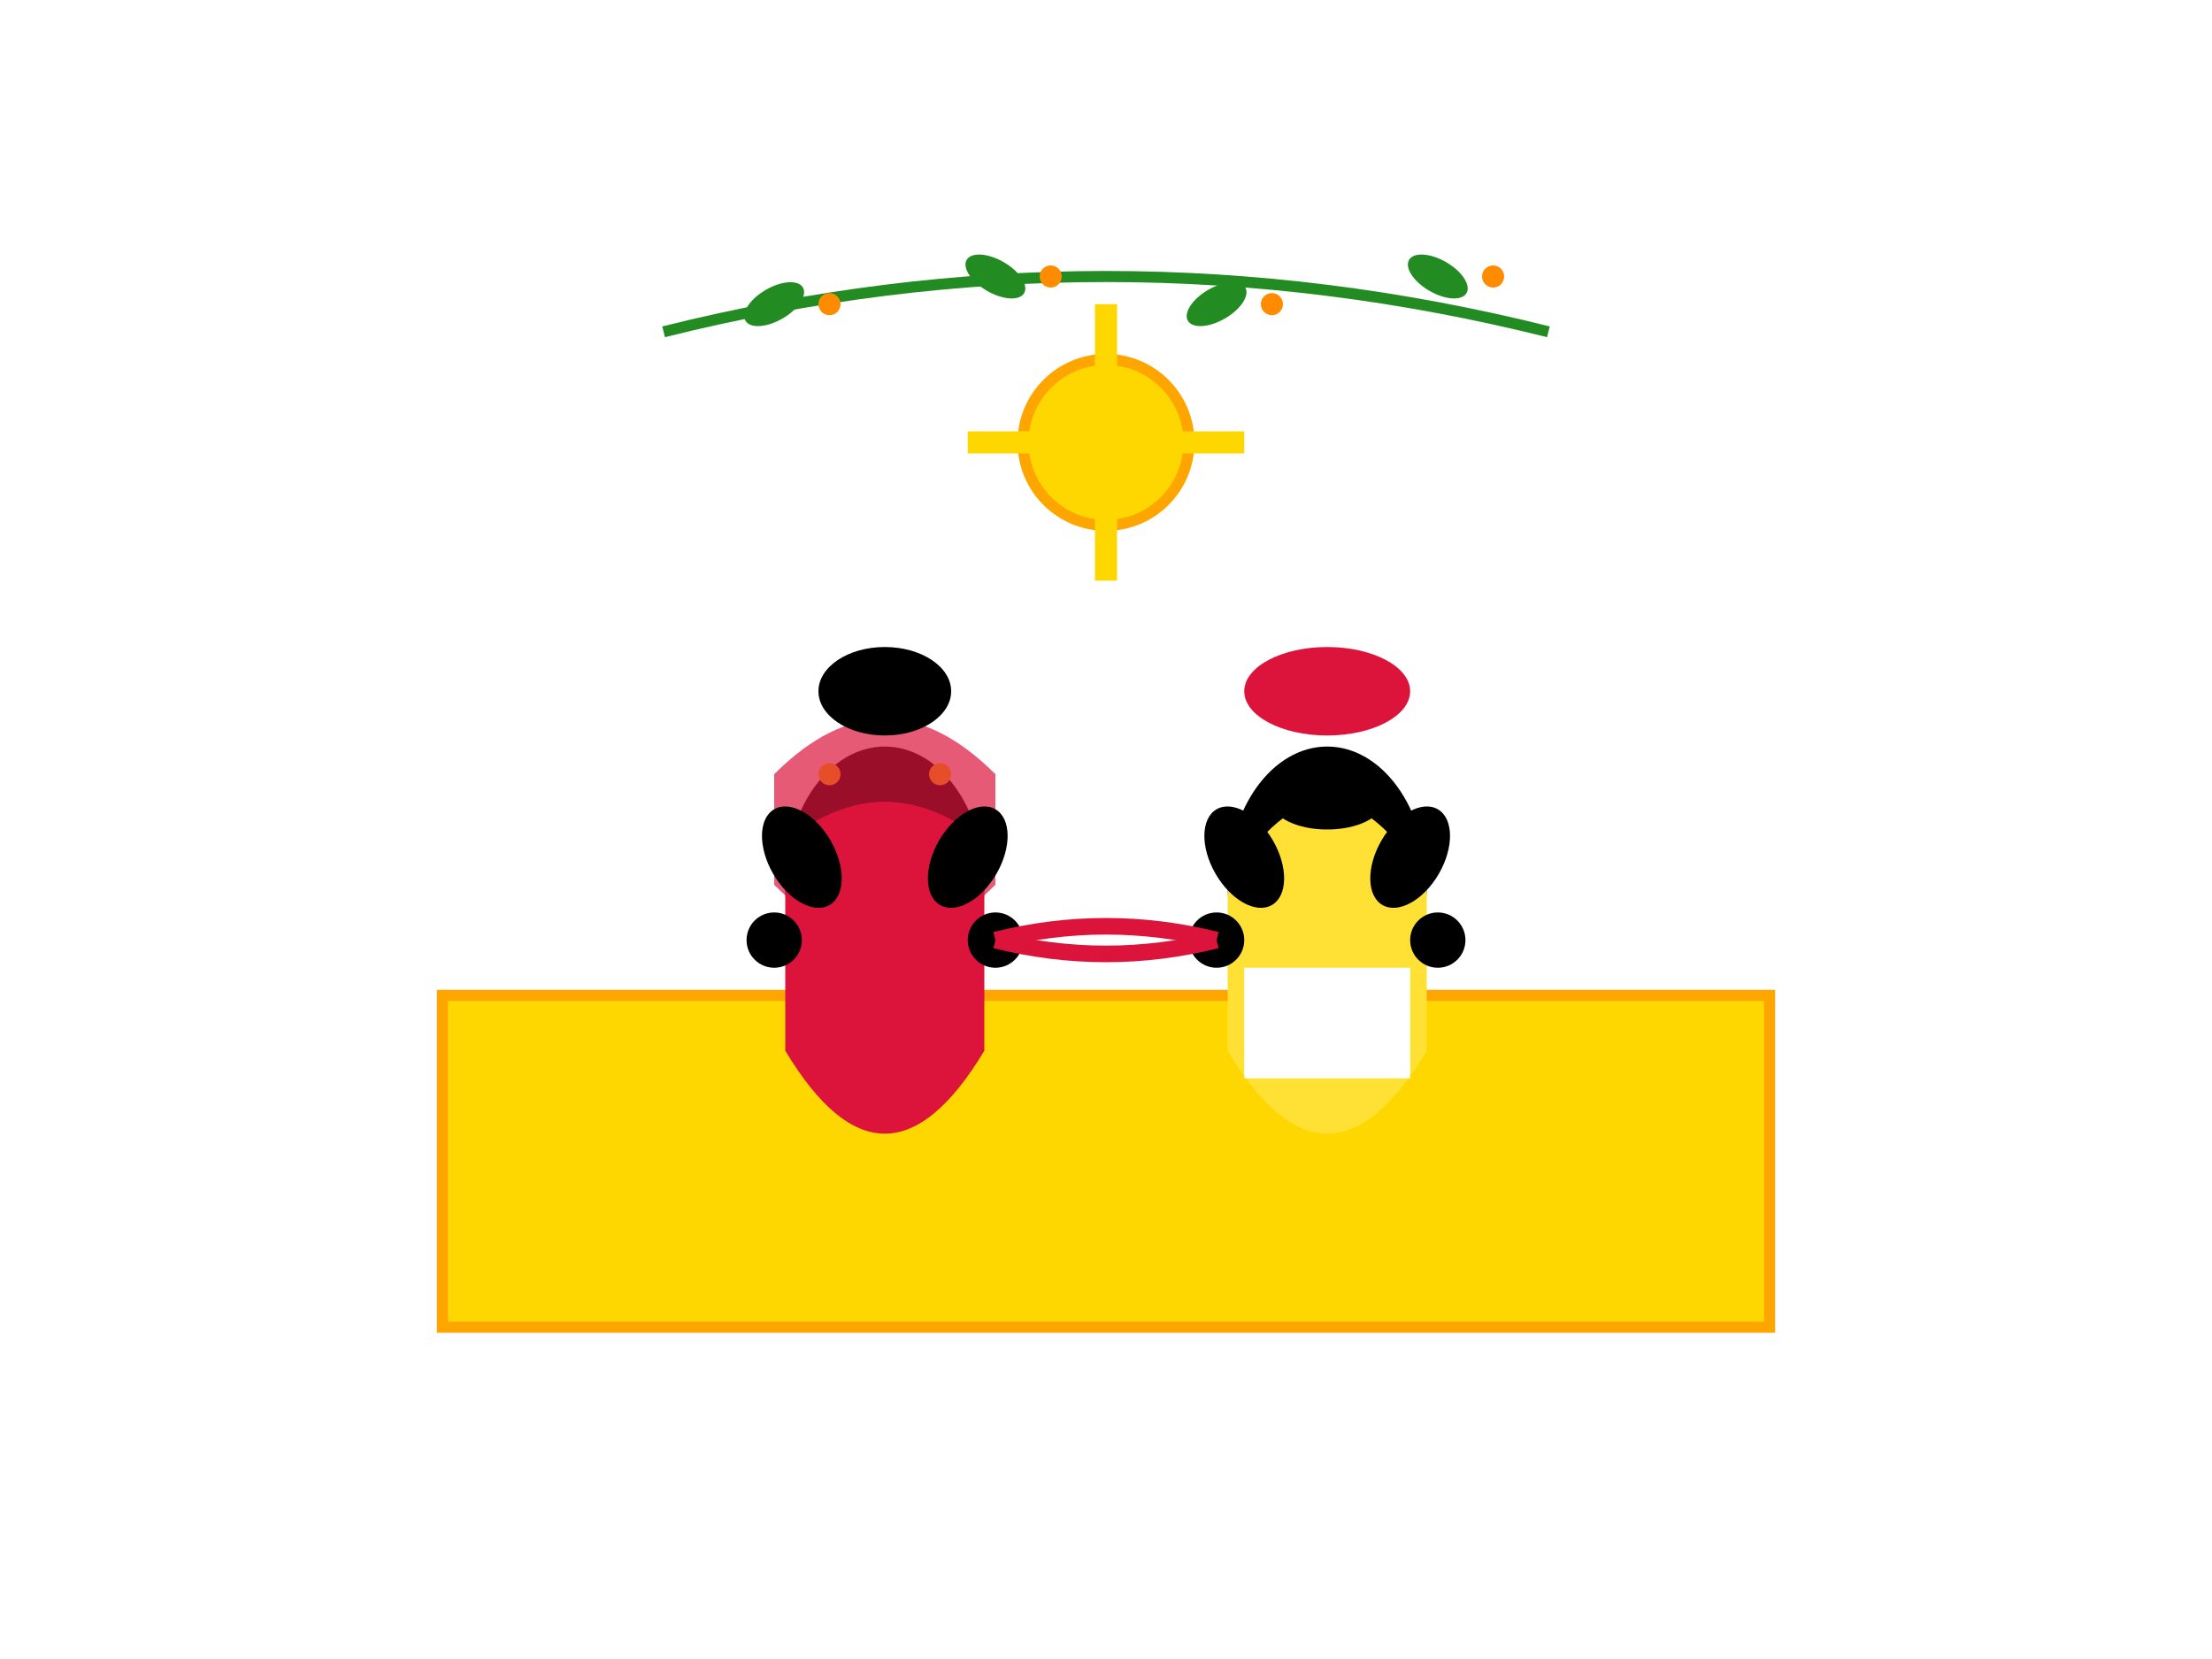 <svg width="400" height="300" viewBox="0 0 400 300" xmlns="http://www.w3.org/2000/svg">
  <!-- Background -->
  <rect width="400" height="300" fill="#FFFFFF"/>
  
  <!-- Golden Mat -->
  <rect x="80" y="180" width="240" height="60" fill="#FFD700" stroke="#FFA500" stroke-width="2"/>
  
  <!-- Bride (Left) -->
  <!-- Body -->
  <ellipse cx="160" cy="160" rx="18" ry="25" fill="#000000"/>
  <!-- Lehenga -->
  <path d="M142 160 Q160 130 178 160 L178 190 Q160 220 142 190 Z" fill="#DC143C"/>
  <!-- Lehenga Pattern -->
  <circle cx="150" cy="140" r="2" fill="#FFD700"/>
  <circle cx="170" cy="140" r="2" fill="#FFD700"/>
  <circle cx="160" cy="155" r="2" fill="#FFD700"/>
  <!-- Choli -->
  <path d="M145 150 Q160 140 175 150 L175 170 Q160 180 145 170 Z" fill="#DC143C"/>
  <!-- Dupatta -->
  <path d="M140 140 Q160 120 180 140 L180 160 Q160 180 140 160 Z" fill="#DC143C" opacity="0.7"/>
  <!-- Hair -->
  <ellipse cx="160" cy="125" rx="12" ry="8" fill="#000000"/>
  <!-- Arms -->
  <ellipse cx="145" cy="155" rx="6" ry="10" fill="#000000" transform="rotate(-30 145 155)"/>
  <ellipse cx="175" cy="155" rx="6" ry="10" fill="#000000" transform="rotate(30 175 155)"/>
  <!-- Hands holding scarf -->
  <circle cx="140" cy="170" r="5" fill="#000000"/>
  <circle cx="180" cy="170" r="5" fill="#000000"/>
  
  <!-- Groom (Right) -->
  <!-- Body -->
  <ellipse cx="240" cy="160" rx="18" ry="25" fill="#000000"/>
  <!-- Kurta -->
  <path d="M222 160 Q240 130 258 160 L258 190 Q240 220 222 190 Z" fill="#FFE135"/>
  <!-- Pajama -->
  <rect x="225" y="175" width="30" height="20" fill="#FFFFFF"/>
  <!-- Beard -->
  <ellipse cx="240" cy="145" rx="10" ry="5" fill="#000000"/>
  <!-- Turban -->
  <ellipse cx="240" cy="125" rx="15" ry="8" fill="#DC143C"/>
  <!-- Arms -->
  <ellipse cx="225" cy="155" rx="6" ry="10" fill="#000000" transform="rotate(-30 225 155)"/>
  <ellipse cx="255" cy="155" rx="6" ry="10" fill="#000000" transform="rotate(30 255 155)"/>
  <!-- Hands holding scarf -->
  <circle cx="220" cy="170" r="5" fill="#000000"/>
  <circle cx="260" cy="170" r="5" fill="#000000"/>
  
  <!-- Red Scarf connecting them -->
  <path d="M180 170 Q200 165 220 170" fill="none" stroke="#DC143C" stroke-width="3"/>
  <path d="M180 170 Q200 175 220 170" fill="none" stroke="#DC143C" stroke-width="3"/>
  
  <!-- Khanda Symbol -->
  <g transform="translate(200, 80)">
    <!-- Central Circle -->
    <circle cx="0" cy="0" r="15" fill="#FFD700" stroke="#FFA500" stroke-width="2"/>
    <!-- Vertical Sword -->
    <rect x="-2" y="-25" width="4" height="50" fill="#FFD700"/>
    <!-- Horizontal Sword -->
    <rect x="-25" y="-2" width="50" height="4" fill="#FFD700"/>
    <!-- Chakkar -->
    <circle cx="0" cy="0" r="8" fill="none" stroke="#FFD700" stroke-width="3"/>
  </g>
  
  <!-- Garland -->
  <path d="M120 60 Q200 40 280 60" fill="none" stroke="#228B22" stroke-width="2"/>
  <!-- Leaves -->
  <ellipse cx="140" cy="55" rx="6" ry="3" fill="#228B22" transform="rotate(-30 140 55)"/>
  <ellipse cx="180" cy="50" rx="6" ry="3" fill="#228B22" transform="rotate(30 180 50)"/>
  <ellipse cx="220" cy="55" rx="6" ry="3" fill="#228B22" transform="rotate(-30 220 55)"/>
  <ellipse cx="260" cy="50" rx="6" ry="3" fill="#228B22" transform="rotate(30 260 50)"/>
  <!-- Orange-yellow dots -->
  <circle cx="150" cy="55" r="2" fill="#FF8C00"/>
  <circle cx="190" cy="50" r="2" fill="#FF8C00"/>
  <circle cx="230" cy="55" r="2" fill="#FF8C00"/>
  <circle cx="270" cy="50" r="2" fill="#FF8C00"/>
</svg>
